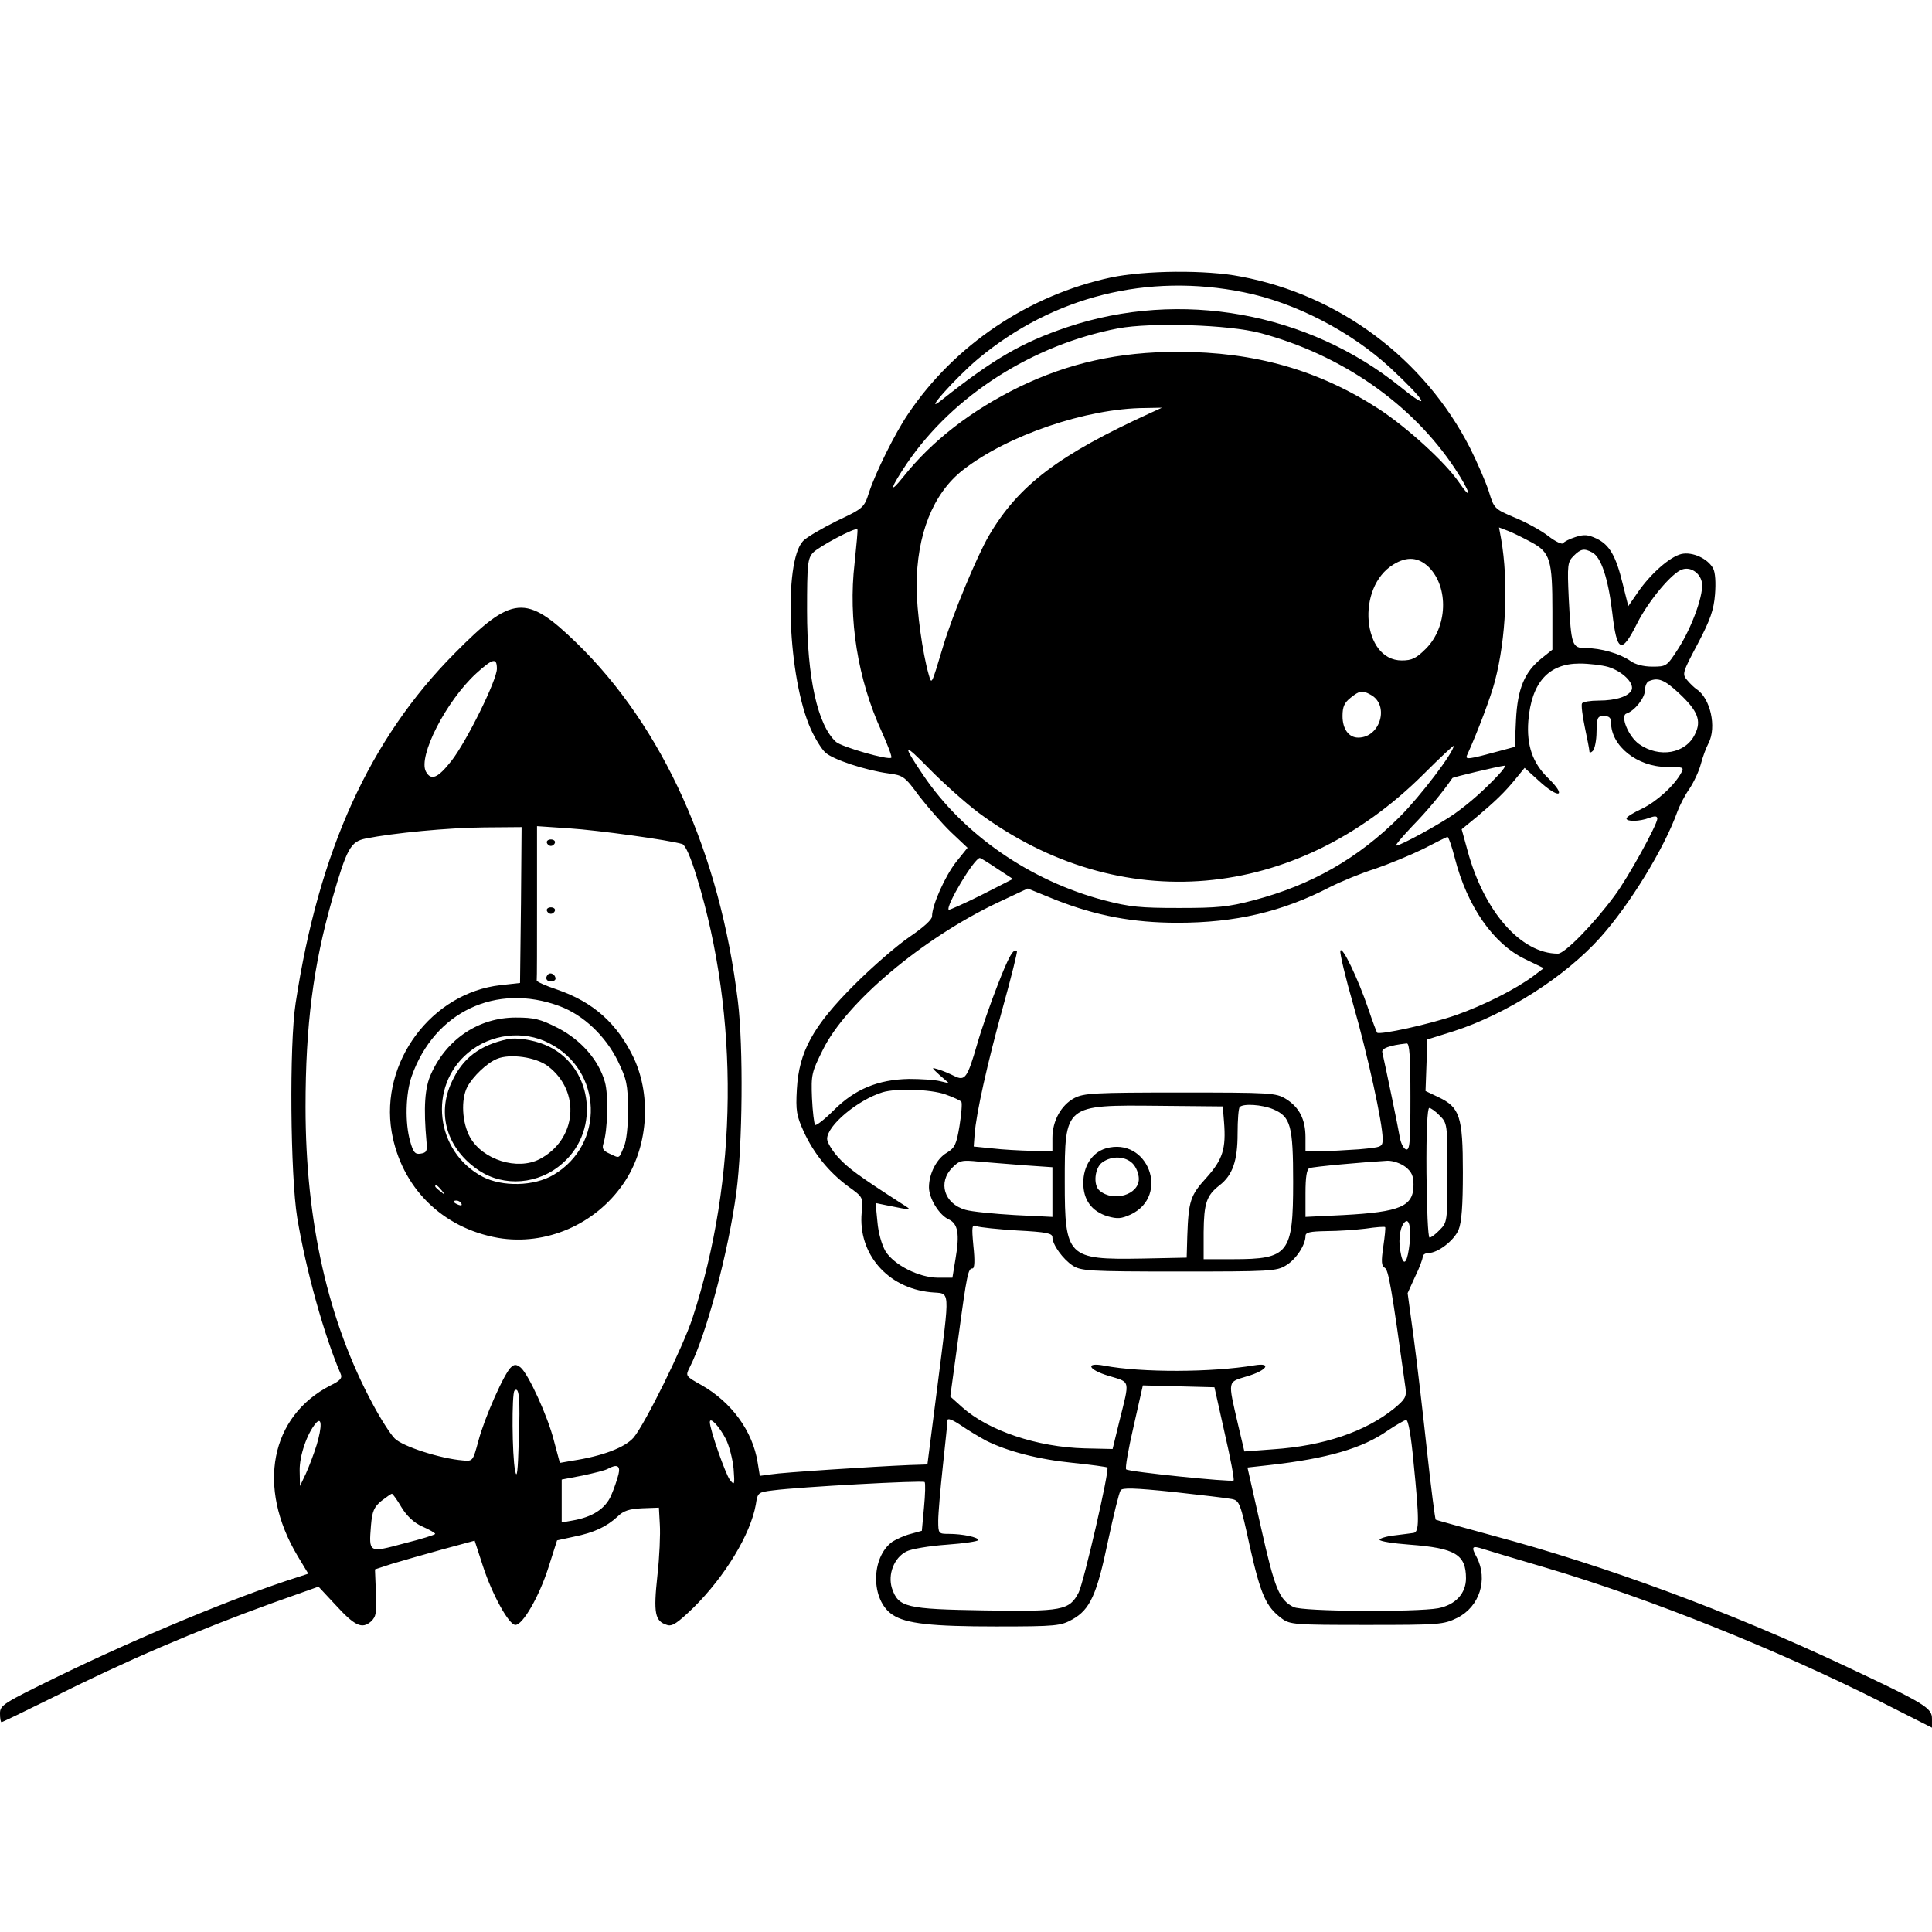 <?xml version="1.0" standalone="no"?>
<!DOCTYPE svg PUBLIC "-//W3C//DTD SVG 20010904//EN"
 "http://www.w3.org/TR/2001/REC-SVG-20010904/DTD/svg10.dtd">
<svg version="1.0" xmlns="http://www.w3.org/2000/svg"
 width="626pt" height="626pt" viewBox="0 0 626 626"
 preserveAspectRatio="xMidYMid meet">

<g transform="translate(0,626) scale(0.1,-0.1)"
fill="#000000" stroke="none">
<path d="M3600 5361 c-266 -57 -507 -218 -658 -443 -41 -60 -105 -189 -126
-253 -16 -50 -18 -52 -105 -93 -48 -24 -98 -53 -109 -65 -64 -68 -49 -444 25
-609 14 -31 35 -65 47 -76 24 -23 131 -58 205 -68 47 -6 53 -10 99 -73 28 -36
74 -89 103 -117 l54 -51 -37 -46 c-36 -46 -78 -140 -78 -176 0 -11 -28 -36
-72 -66 -40 -27 -121 -97 -179 -155 -135 -135 -180 -217 -187 -339 -4 -70 -1
-86 22 -137 33 -72 82 -132 144 -178 49 -35 49 -36 44 -85 -12 -133 83 -244
223 -258 66 -7 64 25 22 -308 l-32 -250 -60 -2 c-117 -5 -411 -24 -446 -30
l-37 -5 -7 43 c-16 102 -85 196 -182 251 -52 29 -52 30 -39 56 54 105 126 374
152 569 20 153 23 470 5 618 -58 480 -243 890 -523 1162 -164 159 -208 155
-395 -34 -275 -277 -440 -640 -515 -1133 -21 -135 -17 -559 5 -695 29 -174 88
-384 141 -507 6 -13 -2 -22 -33 -37 -195 -100 -240 -329 -107 -552 l35 -58
-37 -12 c-198 -63 -511 -193 -774 -321 -178 -87 -188 -93 -188 -120 0 -15 2
-28 5 -28 3 0 73 34 156 75 247 124 476 222 722 311 l149 53 55 -59 c63 -69
86 -79 115 -54 17 16 19 29 16 94 l-3 75 55 18 c30 9 103 30 161 46 l107 29
27 -83 c30 -92 84 -190 105 -190 24 0 77 92 107 186 l28 88 55 12 c65 13 105
32 141 65 19 19 38 25 80 27 l54 2 3 -55 c2 -30 -1 -105 -8 -166 -13 -121 -8
-147 31 -159 17 -6 34 6 86 56 103 102 185 238 202 334 6 39 7 40 56 46 83 11
485 33 491 27 3 -3 2 -40 -2 -82 l-7 -76 -36 -10 c-20 -5 -46 -17 -59 -25 -71
-51 -71 -190 0 -237 43 -29 127 -38 336 -38 196 0 209 2 247 23 57 32 79 80
115 253 18 84 36 158 41 165 5 9 44 8 170 -5 90 -10 176 -20 190 -23 25 -5 28
-12 59 -155 35 -155 52 -194 103 -232 27 -20 41 -21 275 -21 237 0 249 1 294
23 72 36 100 124 63 196 -19 35 -16 39 21 27 16 -5 108 -33 204 -61 334 -99
751 -266 1088 -436 l162 -82 0 29 c0 35 -20 48 -286 173 -370 174 -769 322
-1139 421 -99 27 -182 50 -183 51 -2 2 -15 101 -28 221 -13 120 -32 284 -43
366 l-20 147 24 53 c14 28 25 58 25 65 0 6 8 12 18 12 31 0 83 40 98 75 10 25
14 77 14 187 0 181 -10 210 -79 243 l-42 20 3 83 3 84 86 27 c170 55 360 176
474 303 96 107 208 290 250 408 7 19 24 53 39 74 14 21 31 57 37 80 6 23 17
53 25 68 27 52 6 146 -39 175 -7 5 -20 17 -30 29 -17 20 -16 24 34 118 41 78
52 110 56 160 3 38 1 71 -6 84 -17 32 -67 55 -103 47 -37 -9 -99 -63 -141
-124 l-31 -45 -18 72 c-22 91 -43 127 -85 147 -28 13 -40 14 -68 5 -19 -6 -37
-15 -40 -20 -3 -5 -25 5 -48 23 -23 18 -72 45 -109 60 -66 28 -67 29 -84 85
-10 31 -38 95 -61 141 -148 289 -423 495 -743 555 -112 22 -310 20 -420 -3z
m430 -48 c165 -33 346 -126 475 -245 116 -108 137 -146 33 -62 -300 242 -713
317 -1080 194 -148 -50 -239 -103 -408 -237 -65 -52 47 74 120 135 243 202
549 278 860 215z m53 -132 c263 -70 492 -229 631 -439 50 -75 60 -113 12 -43
-45 65 -166 175 -257 235 -196 127 -403 186 -652 186 -192 0 -354 -36 -515
-114 -155 -76 -282 -174 -375 -291 -49 -61 -42 -36 12 44 150 220 407 384 684
437 107 20 359 12 460 -15z m-353 -258 c-300 -137 -430 -235 -526 -399 -39
-67 -119 -259 -149 -361 -38 -126 -36 -122 -46 -88 -20 70 -39 206 -39 285 0
168 53 301 150 377 143 112 400 200 590 201 l55 1 -35 -16z m-961 -488 c-21
-181 10 -376 88 -546 20 -44 34 -82 31 -84 -9 -9 -161 35 -179 51 -60 54 -94
209 -94 425 0 151 2 169 19 188 19 20 137 83 144 76 2 -1 -3 -51 -9 -110z
m2193 68 c61 -33 68 -57 68 -223 l0 -125 -35 -28 c-55 -44 -78 -98 -83 -200
l-4 -87 -52 -14 c-95 -26 -109 -28 -103 -14 35 77 79 194 91 242 36 138 44
320 20 459 l-7 38 29 -11 c16 -6 50 -23 76 -37z m197 -33 c29 -15 52 -85 65
-195 15 -130 30 -136 81 -34 37 73 113 164 146 174 26 9 56 -10 63 -40 9 -34
-30 -145 -77 -218 -36 -56 -38 -57 -83 -57 -29 0 -56 7 -72 19 -33 23 -95 41
-143 41 -46 0 -48 8 -56 161 -5 109 -4 118 16 138 23 23 34 25 60 11z m-529
-48 c65 -66 60 -194 -10 -264 -31 -31 -45 -38 -78 -38 -128 0 -149 237 -27
311 44 27 81 24 115 -9z m-3020 -329 c0 -37 -98 -235 -147 -298 -44 -56 -66
-66 -83 -35 -26 49 65 228 163 318 54 49 67 52 67 15z m3601 6 c45 -14 84 -51
76 -74 -9 -21 -50 -35 -107 -35 -27 0 -51 -4 -54 -9 -3 -4 1 -39 9 -77 8 -38
15 -73 15 -79 0 -5 5 -4 11 2 6 6 12 34 12 62 1 46 3 51 24 51 17 0 23 -6 23
-21 0 -76 85 -144 181 -144 53 0 56 -1 47 -18 -22 -42 -80 -94 -127 -117 -28
-13 -51 -27 -51 -32 0 -11 43 -10 74 2 19 7 26 6 26 -3 -1 -20 -94 -190 -139
-250 -67 -91 -161 -187 -183 -187 -120 0 -240 137 -293 334 l-19 69 50 41 c58
49 90 79 127 125 l27 33 45 -41 c67 -62 94 -53 30 9 -49 48 -69 105 -63 184
10 124 65 186 166 186 30 0 72 -5 93 -11z m229 -85 c61 -57 74 -89 52 -133
-30 -63 -116 -78 -181 -32 -35 25 -62 92 -41 99 27 9 60 51 60 76 0 13 6 27
13 29 30 13 51 4 97 -39z m-999 -5 c62 -33 32 -139 -40 -139 -31 0 -51 28 -51
70 0 30 6 43 26 59 30 24 38 25 65 10z m-1271 -382 c458 -339 1027 -290 1443
125 53 53 97 94 97 91 0 -21 -107 -162 -174 -229 -135 -135 -287 -222 -474
-271 -82 -22 -119 -25 -242 -25 -124 0 -159 3 -243 25 -239 63 -456 213 -586
406 -69 102 -65 107 20 20 46 -47 118 -111 159 -142z m1684 121 c-43 -46 -91
-89 -140 -124 -46 -33 -176 -104 -190 -104 -5 0 19 28 52 63 48 49 98 109 130
156 2 3 145 37 168 40 6 0 -3 -13 -20 -31z m-3166 -420 l-3 -253 -63 -7 c-224
-25 -391 -250 -353 -475 31 -180 163 -312 345 -344 154 -26 315 43 406 176 79
114 92 280 34 406 -54 113 -131 182 -250 223 -36 12 -65 25 -65 29 1 4 1 118
1 253 l0 247 104 -7 c93 -6 325 -38 367 -51 10 -4 27 -42 47 -108 138 -451
133 -978 -14 -1427 -30 -93 -154 -344 -191 -388 -28 -32 -100 -60 -199 -75
l-40 -7 -19 71 c-20 80 -83 217 -108 238 -13 10 -20 11 -30 2 -22 -17 -88
-167 -107 -240 -18 -66 -18 -66 -51 -63 -72 6 -194 45 -220 71 -14 14 -46 64
-71 111 -145 269 -218 592 -218 963 0 265 25 458 86 672 48 167 60 188 109
198 90 18 267 35 383 36 l122 1 -2 -252z m3026 151 c40 -156 125 -278 228
-327 l60 -29 -33 -25 c-59 -44 -161 -95 -251 -127 -86 -30 -247 -65 -256 -57
-2 3 -15 37 -28 76 -34 100 -86 208 -91 189 -2 -9 17 -88 42 -175 47 -164 95
-384 95 -433 0 -28 -1 -28 -77 -35 -42 -3 -98 -6 -125 -6 l-48 0 0 45 c0 58
-20 97 -63 124 -33 20 -47 21 -343 21 -280 0 -312 -2 -343 -18 -43 -23 -71
-74 -71 -129 l0 -43 -67 1 c-38 1 -95 4 -128 8 l-60 6 3 40 c5 67 41 229 92
413 27 97 47 178 45 180 -11 11 -27 -18 -63 -111 -22 -56 -52 -142 -66 -191
-32 -110 -39 -120 -75 -102 -14 7 -37 17 -51 21 -23 7 -23 7 5 -19 l30 -26
-30 7 c-16 4 -61 7 -100 7 -100 -2 -175 -33 -243 -101 -30 -30 -57 -51 -61
-48 -3 4 -8 43 -10 87 -3 76 -1 84 35 156 75 153 322 361 566 477 l98 46 91
-37 c130 -51 249 -74 395 -74 186 0 338 35 494 116 36 18 101 45 146 59 44 15
114 44 155 64 41 21 76 39 79 39 3 1 14 -30 24 -69z m-1484 -33 l52 -34 -102
-52 c-56 -28 -104 -49 -106 -48 -11 11 83 168 101 168 2 0 27 -15 55 -34z
m-1417 -446 c78 -29 149 -97 189 -178 29 -60 32 -76 33 -157 0 -54 -5 -103
-14 -122 -16 -38 -12 -37 -46 -21 -20 9 -25 16 -20 32 14 43 17 158 5 200 -20
71 -77 136 -152 175 -57 29 -77 34 -137 34 -119 0 -223 -69 -274 -182 -21 -45
-25 -110 -15 -221 3 -30 0 -35 -19 -38 -18 -3 -24 4 -34 40 -17 59 -15 154 5
211 74 209 274 303 479 227z m-34 -120 c174 -88 182 -328 14 -427 -63 -37
-165 -39 -229 -6 -154 81 -178 293 -47 402 73 61 179 74 262 31z m2791 -175
c0 -149 -2 -174 -15 -169 -8 3 -17 22 -20 42 -5 31 -45 223 -56 272 -4 13 23
23 79 29 9 1 12 -40 12 -174z m-1507 9 c26 -9 49 -20 52 -24 3 -5 0 -40 -6
-78 -10 -60 -15 -71 -41 -87 -33 -19 -58 -68 -58 -112 0 -36 33 -90 64 -104
30 -14 36 -47 22 -128 l-10 -61 -46 0 c-62 0 -143 41 -171 86 -12 21 -23 59
-26 95 l-6 61 34 -7 c89 -18 87 -18 49 6 -138 89 -172 114 -204 149 -20 22
-36 49 -36 60 0 43 99 126 180 151 44 13 155 10 203 -7z m903 -89 c7 -87 -4
-122 -57 -181 -52 -57 -58 -75 -62 -189 l-2 -70 -147 -3 c-239 -4 -248 5 -248
248 0 251 -1 250 303 247 l209 -2 4 -50z m159 41 c57 -24 65 -53 65 -236 0
-232 -14 -250 -195 -250 l-95 0 0 88 c1 93 9 118 51 151 43 33 59 80 59 168 0
44 3 83 7 86 11 12 72 8 108 -7z m540 -21 c24 -24 25 -27 25 -185 0 -158 -1
-161 -25 -185 -13 -14 -28 -25 -33 -25 -5 0 -9 94 -10 210 -1 134 3 210 9 210
5 0 21 -11 34 -25z m-1342 -161 l87 -6 0 -81 0 -80 -122 6 c-68 4 -140 11
-160 17 -69 20 -90 89 -42 137 23 23 30 25 87 19 34 -3 101 -8 150 -12z m1231
-5 c20 -16 26 -29 26 -58 0 -70 -42 -88 -227 -98 l-123 -6 0 77 c0 52 4 78 13
81 11 5 182 20 253 24 18 0 42 -8 58 -20z m-3123 -76 c13 -16 12 -17 -3 -4
-10 7 -18 15 -18 17 0 8 8 3 21 -13z m64 -43 c3 -6 -1 -7 -9 -4 -18 7 -21 14
-7 14 6 0 13 -4 16 -10z m3070 -147 c-8 -53 -20 -55 -28 -5 -7 41 1 83 17 94
14 10 20 -33 11 -89z m-1269 60 c95 -5 114 -9 114 -22 0 -24 34 -71 66 -92 27
-17 52 -19 344 -19 295 0 317 1 347 20 32 19 63 66 63 95 0 12 14 15 68 16 37
0 94 4 127 8 33 5 61 7 63 5 2 -1 -1 -30 -6 -64 -7 -48 -6 -62 5 -68 12 -7 22
-64 67 -389 4 -29 -1 -37 -37 -67 -93 -75 -228 -121 -392 -132 l-93 -7 -21 89
c-33 143 -34 135 28 154 66 19 84 46 25 36 -137 -23 -365 -24 -486 -1 -63 12
-53 -13 14 -33 72 -22 69 -10 35 -147 l-22 -90 -90 2 c-154 4 -312 57 -397
133 l-39 35 26 190 c28 208 32 225 46 225 7 0 8 26 3 72 -6 65 -5 71 10 65 10
-4 69 -10 132 -14z m672 -656 c19 -82 32 -151 29 -154 -7 -6 -340 28 -348 36
-4 3 7 66 24 139 l30 133 116 -3 116 -3 33 -148z m-2287 -22 c-3 -104 -6 -130
-12 -100 -10 50 -11 249 -2 259 15 15 19 -25 14 -159z m1514 -3 c70 -35 171
-61 282 -72 59 -6 109 -13 111 -15 8 -7 -77 -374 -93 -405 -30 -58 -53 -62
-304 -58 -256 4 -280 10 -301 72 -14 45 7 99 47 119 15 8 74 18 131 22 56 4
102 11 102 15 0 9 -51 20 -96 20 -33 0 -34 1 -34 43 0 23 7 103 15 177 8 74
15 141 15 148 0 8 16 2 43 -16 23 -16 60 -38 82 -50z m-2169 -14 c-9 -29 -25
-71 -35 -93 l-19 -40 -1 50 c-1 48 24 120 52 153 20 24 21 -10 3 -70z m1326
19 c11 -22 22 -65 25 -96 4 -53 3 -55 -12 -36 -14 18 -65 163 -65 187 0 19 31
-14 52 -55z m2228 -74 c19 -188 19 -227 0 -230 -8 -1 -36 -5 -62 -8 -27 -3
-48 -10 -48 -14 0 -5 44 -12 98 -16 147 -11 182 -32 182 -109 0 -49 -34 -86
-90 -97 -72 -13 -441 -11 -469 4 -46 23 -61 60 -105 257 l-44 195 72 8 c186
21 301 54 383 112 27 18 53 33 59 34 7 1 16 -50 24 -136z m-2576 -40 c-4 -16
-14 -46 -24 -69 -19 -43 -61 -70 -126 -81 l-34 -6 0 70 0 69 68 13 c37 8 74
17 82 22 29 16 41 10 34 -18z m-703 -107 c17 -28 40 -50 67 -62 23 -10 42 -21
42 -24 0 -3 -45 -17 -101 -31 -115 -31 -114 -31 -107 58 4 47 10 60 34 80 16
12 31 23 34 23 3 -1 17 -20 31 -44z"/>
<path d="M1772 3529 c2 -6 8 -10 13 -10 5 0 11 4 13 10 2 6 -4 11 -13 11 -9 0
-15 -5 -13 -11z"/>
<path d="M1772 3309 c2 -6 8 -10 13 -10 5 0 11 4 13 10 2 6 -4 11 -13 11 -9 0
-15 -5 -13 -11z"/>
<path d="M1776 3103 c-11 -11 -6 -23 9 -23 8 0 15 4 15 9 0 13 -16 22 -24 14z"/>
<path d="M1645 2893 c-92 -20 -146 -62 -181 -138 -50 -106 -15 -218 87 -287
82 -55 195 -46 272 23 127 111 95 322 -58 384 -38 16 -94 24 -120 18z m131
-88 c107 -82 93 -238 -28 -301 -72 -37 -184 -2 -225 71 -26 47 -30 122 -9 163
18 34 64 78 96 91 42 18 127 6 166 -24z"/>
<path d="M3583 2539 c-44 -13 -73 -57 -73 -112 0 -55 27 -92 79 -108 32 -9 44
-8 75 6 128 61 55 253 -81 214z m87 -49 c11 -11 20 -33 20 -50 0 -51 -82 -76
-127 -38 -22 18 -16 75 9 92 31 22 74 20 98 -4z"/>
</g>
</svg>

